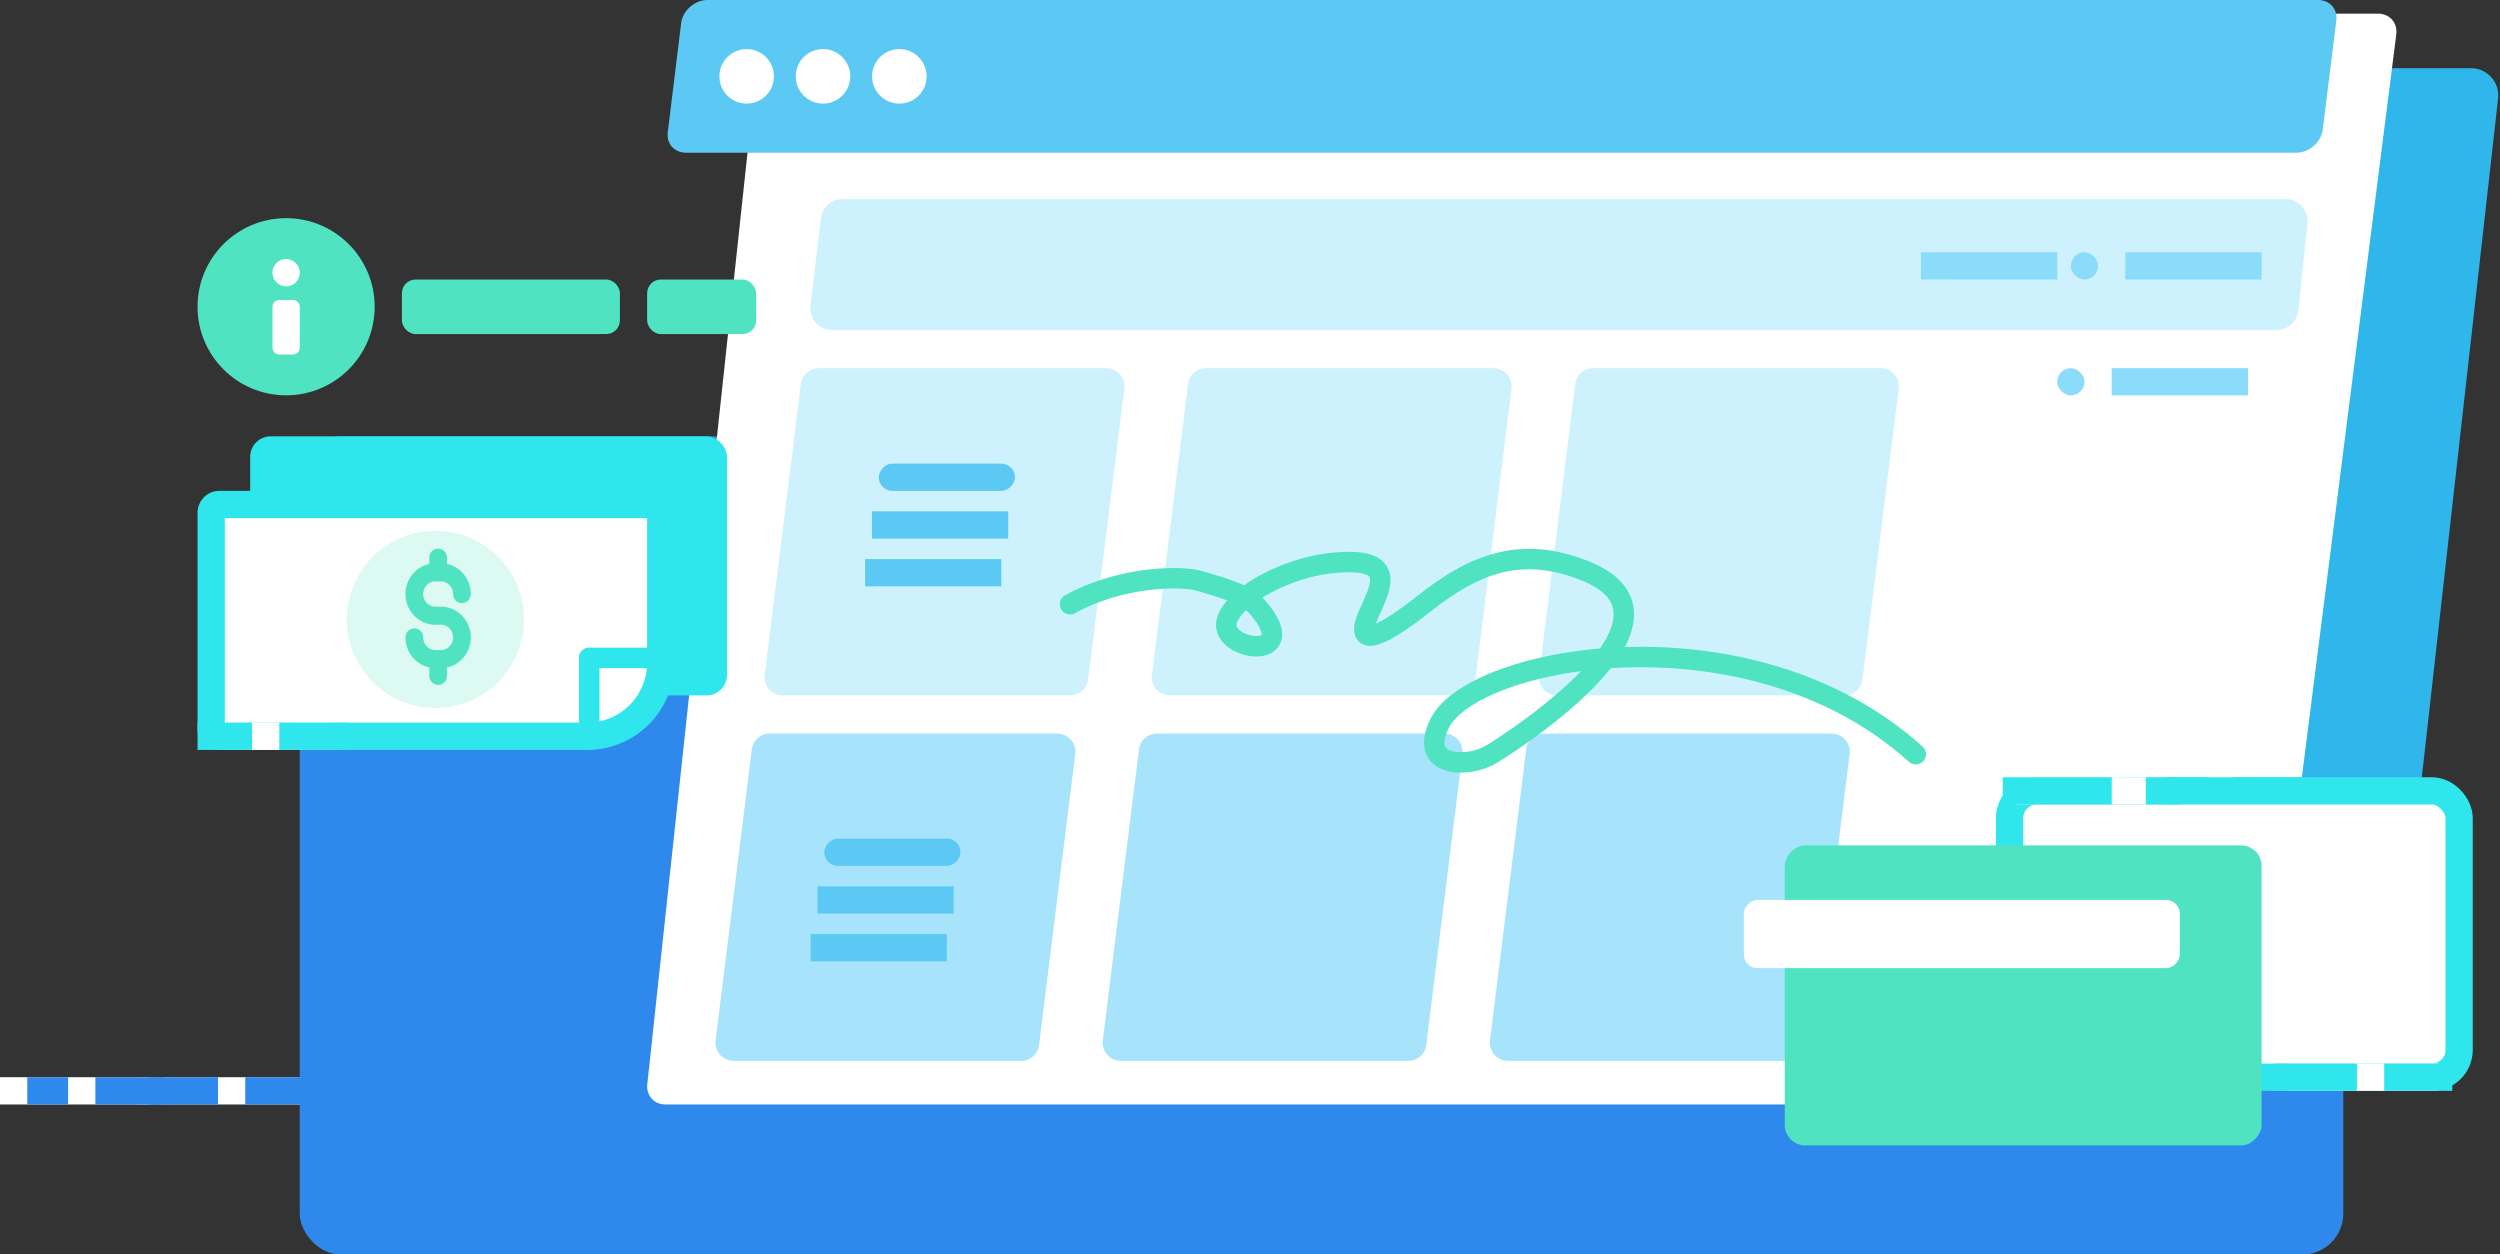 <svg xmlns="http://www.w3.org/2000/svg" xmlns:xlink="http://www.w3.org/1999/xlink" width="279" height="140" viewBox="0 0 279 140">
    <rect x="0" y="0" width="279" height="140" fill="#333333" stroke="none"/>
    <defs>
        <path id="a" d="M.76 4.565h1.52c.42 0 .76.34.76.761v4.565c0 .42-.34.761-.76.761H.76a.76.76 0 0 1-.76-.76V5.325c0-.42.34-.76.76-.76zm.76-1.522A1.521 1.521 0 1 1 1.522.001a1.521 1.521 0 0 1-.002 3.042z"/>
    </defs>
    <g fill="none" fill-rule="evenodd">
        <rect width="228.065" height="91.304" x="33.45" y="48.696" fill="#2F88EC" rx="4.565"/>
        <path fill="#2FB7EC" d="M266.01 7.609h9.751a3.043 3.043 0 0 1 3.025 3.383l-11.41 101.535a6.087 6.087 0 0 1-6.048 5.408h-8.936L266.01 7.609z"/>
        <path fill="#FFF" d="M265.388 1.522H87.68c-1.344 0-2.62 1.09-2.848 2.435l-12.576 116.87c-.229 1.344.676 2.434 2.02 2.434h175.428c1.345 0 2.62-1.09 2.848-2.435L267.41 3.956c.228-1.344-.676-2.434-2.02-2.434z"/>
        <path fill="#FFF" d="M238.708 86.74h16.725v3.042h-16.725z"/>
        <g fill="#2FE6EC">
            <path d="M246.31 86.74h-9.122v3.042h9.123zM256.954 86.74h-7.602v3.042h7.602z"/>
        </g>
        <path fill="#CEF2FD" d="M123.467 41.087H91.384c-1.02 0-1.882.76-2.008 1.774l-4.038 32.475a2.023 2.023 0 0 0 2.008 2.273h32.083c1.02 0 1.882-.76 2.008-1.774l4.038-32.475a2.023 2.023 0 0 0-2.008-2.273zM166.677 41.087h-32.083c-1.02 0-1.882.76-2.008 1.774l-4.038 32.475a2.023 2.023 0 0 0 2.008 2.273h32.083c1.02 0 1.882-.76 2.008-1.774l4.038-32.475a2.023 2.023 0 0 0-2.008-2.273zM209.887 41.087h-32.083c-1.021 0-1.882.76-2.008 1.774l-4.038 32.475a2.023 2.023 0 0 0 2.007 2.273h32.084c1.02 0 1.881-.76 2.007-1.774l4.039-32.475a2.023 2.023 0 0 0-2.008-2.273z"/>
        <path fill="#A7E4FB" d="M117.99 81.87H85.907c-1.021 0-1.882.76-2.008 1.773l-4.038 32.475a2.023 2.023 0 0 0 2.007 2.273h32.084c1.02 0 1.881-.76 2.007-1.773l4.039-32.475a2.023 2.023 0 0 0-2.008-2.273zM161.2 81.87h-32.083c-1.021 0-1.882.76-2.008 1.773l-4.039 32.475a2.023 2.023 0 0 0 2.008 2.273h32.083c1.021 0 1.882-.76 2.008-1.773l4.039-32.475a2.023 2.023 0 0 0-2.008-2.273zM204.41 81.87h-32.083c-1.021 0-1.882.76-2.008 1.773l-4.039 32.475a2.023 2.023 0 0 0 2.008 2.273h32.083c1.021 0 1.882-.76 2.008-1.773l4.039-32.475a2.023 2.023 0 0 0-2.008-2.273z"/>
        <g fill="#5CC9F4" transform="matrix(-1 0 0 1 113.272 51.74)">
            <path d="M.76 5.326h15.204v3.043H.76zM1.52 10.652h15.204v3.043H1.52z"/>
            <rect width="15.204" height="3.043" rx="1.522"/>
        </g>
        <g fill="#5CC9F4" transform="matrix(-1 0 0 1 107.19 93.587)">
            <path d="M.76 5.326h15.204v3.043H.76zM1.52 10.652h15.204v3.043H1.52z"/>
            <rect width="15.204" height="3.043" rx="1.522"/>
        </g>
        <path fill="#5CC9F4" d="M258.696 0H78.953c-1.363 0-2.67 1.09-2.919 2.435l-1.491 12.174c-.25 1.344.654 2.434 2.017 2.434h179.72c1.364 0 2.67-1.09 2.919-2.434l1.514-12.174C260.963 1.09 260.06 0 258.696 0z"/>
        <g fill="#FFF" transform="translate(80.284 5.478)">
            <ellipse cx="3.043" cy="3.043" rx="3.043" ry="3.043"/>
            <ellipse cx="11.563" cy="3.043" rx="3.043" ry="3.043"/>
            <ellipse cx="20.083" cy="3.043" rx="3.043" ry="3.043"/>
        </g>
        <path fill="#CEF2FD" d="M255.092 22.217H94.032c-1.233 0-2.271.921-2.418 2.145l-1.168 9.74a2.435 2.435 0 0 0 2.417 2.724h161.208a2.435 2.435 0 0 0 2.422-2.18l1.02-9.74a2.435 2.435 0 0 0-2.42-2.689z"/>
        <g fill="#8BDCFB" transform="translate(214.381 28.152)">
            <path d="M15.21 3.042V0H-.005v3.04z"/>
            <rect width="3.041" height="3.043" x="16.725" rx="1.52" transform="matrix(0 -1 -1 0 19.767 19.767)"/>
            <path d="M38.017 3.042V.002H22.8v3.04z"/>
        </g>
        <rect width="53.215" height="28.913" x=".551" fill="#2FE6EC" rx="2.283" transform="translate(27.368 48.696)"/>
        <path fill="#FFF" stroke="#2FE6EC" stroke-width="3.043" d="M24.481 56.304a.913.913 0 0 0-.913.913v24.044c0 .504.409.913.913.913h41.041a8.217 8.217 0 0 0 8.218-8.217v-16.74a.913.913 0 0 0-.913-.913H24.48z"/>
        <path fill="#FFF" d="M25.087 80.652H37.25v3.043H25.087z"/>
        <g fill="#2FE6EC">
            <path d="M28.128 80.652h-6.082v3.043h6.082zM38.77 80.652H31.17v3.043h7.602z"/>
        </g>
        <g fill="#50E3C2" transform="translate(38.709 59.241)">
            <ellipse cx="9.883" cy="9.885" fill-opacity=".2" rx="9.883" ry="9.885"/>
            <path fill-rule="nonzero" stroke="#50E3C2" stroke-width=".593" d="M10.498 13.602H9.88c-.914 0-1.658-.766-1.658-1.708a.701.701 0 0 0-.69-.712.701.701 0 0 0-.691.712c0 1.593 1.161 2.91 2.657 3.105v1.18c0 .394.309.712.69.712.381 0 .69-.318.69-.712V15a2.975 2.975 0 0 0 1.764-.888c.576-.594.893-1.381.893-2.217 0-1.728-1.363-3.133-3.039-3.133h-.616c-.914 0-1.658-.766-1.658-1.708 0-.456.174-.886.489-1.21a1.619 1.619 0 0 1 1.169-.5h.617c.913 0 1.657.767 1.657 1.71 0 .393.31.711.69.711.382 0 .691-.318.691-.711 0-1.594-1.16-2.91-2.656-3.105v-.953a.701.701 0 0 0-.69-.712.701.701 0 0 0-.691.712v.953a2.975 2.975 0 0 0-1.764.888 3.163 3.163 0 0 0-.893 2.217c0 1.727 1.364 3.132 3.04 3.132h.616c.913 0 1.657.766 1.657 1.709 0 .455-.173.885-.488 1.21a1.619 1.619 0 0 1-1.17.498z"/>
        </g>
        <g fill="#2FE6EC" transform="translate(64.619 72.283)">
            <rect width="9.883" height="2.283" rx="1.141"/>
            <rect width="2.281" height="11.413" rx="1.14"/>
        </g>
        <path stroke="#50E3C2" stroke-linecap="round" stroke-linejoin="round" stroke-width="2.283" d="M213.8 84.17c-18.575-16.732-49.375-10.987-53.124-3.457-2.494 5.01 3.239 5.012 5.78 3.457 2.542-1.556 23.796-15.228 10.326-20.514-7.02-2.754-12.193-.792-17.948 3.782-.844.67-6.581 5.23-6.581 2.788 0-2.442 6.038-8.596-4.077-7.336-4.302.536-9.932 3.211-11.17 6.105-1.558 3.64 8.786 5.111 3.354-1.21-1.399-1.629-4.3-2.262-6.344-2.915-2.155-.688-9.031-.54-14.604 2.568"/>
        <g transform="matrix(-1 0 0 1 41.812 24.348)">
            <ellipse cx="9.883" cy="9.885" fill="#50E3C2" rx="9.883" ry="9.885"/>
            <use fill="#FFF" transform="translate(8.362 4.565)" xlink:href="#a"/>
        </g>
        <g transform="translate(194.616 86.74)">
            <rect width="50.172" height="31.957" x="29.65" y="1.522" fill="#FFF" stroke="#2FE6EC" stroke-width="3.043" rx="3.043"/>
            <g transform="matrix(-1 0 0 1 57.777 7.609)">
                <rect width="53.215" height="33.478" fill="#50E3C2" rx="2.283"/>
                <rect width="48.654" height="7.609" x="9.123" y="6.087" fill="#FFF" rx="1.522"/>
            </g>
        </g>
        <g fill="#8BDCFB" transform="translate(229.586 41.087)">
            <rect width="3.041" height="3.043" rx="1.52" transform="matrix(0 -1 -1 0 3.042 3.042)"/>
            <path d="M21.293 3.043V.002H6.076v3.04z"/>
        </g>
        <rect width="24.327" height="6.087" x="44.853" y="31.196" fill="#50E3C2" rx="1.522"/>
        <rect width="12.163" height="6.087" x="72.221" y="31.196" fill="#50E3C2" rx="1.522"/>
        <g>
            <path fill="#FFF" d="M16.724 120.217H33.45v3.043H16.724z"/>
            <g fill="#2F88EC">
                <path d="M24.327 120.217h-9.123v3.043h9.123zM34.97 120.217H27.37v3.043h7.602z"/>
            </g>
            <g>
                <path fill="#FFF" d="M0 120.217h16.725v3.043H0z"/>
                <g fill="#2F88EC">
                    <path d="M7.602 120.217h-4.56v3.043h4.56zM18.245 120.217h-7.602v3.043h7.602z"/>
                </g>
            </g>
        </g>
        <g>
            <path fill="#FFF" d="M225.024 86.74h16.725v3.042h-16.725z"/>
            <g fill="#2FE6EC">
                <path d="M235.668 86.74h-12.163v3.042h12.163zM243.27 86.74h-3.802v3.042h3.801z"/>
            </g>
        </g>
        <g>
            <path fill="#FFF" d="M255.433 118.696h16.725v3.043h-16.725z"/>
            <g fill="#2FE6EC">
                <path d="M263.035 118.696h-9.123v3.043h9.123zM273.679 118.696h-7.602v3.043h7.602z"/>
            </g>
        </g>
    </g>
</svg>
